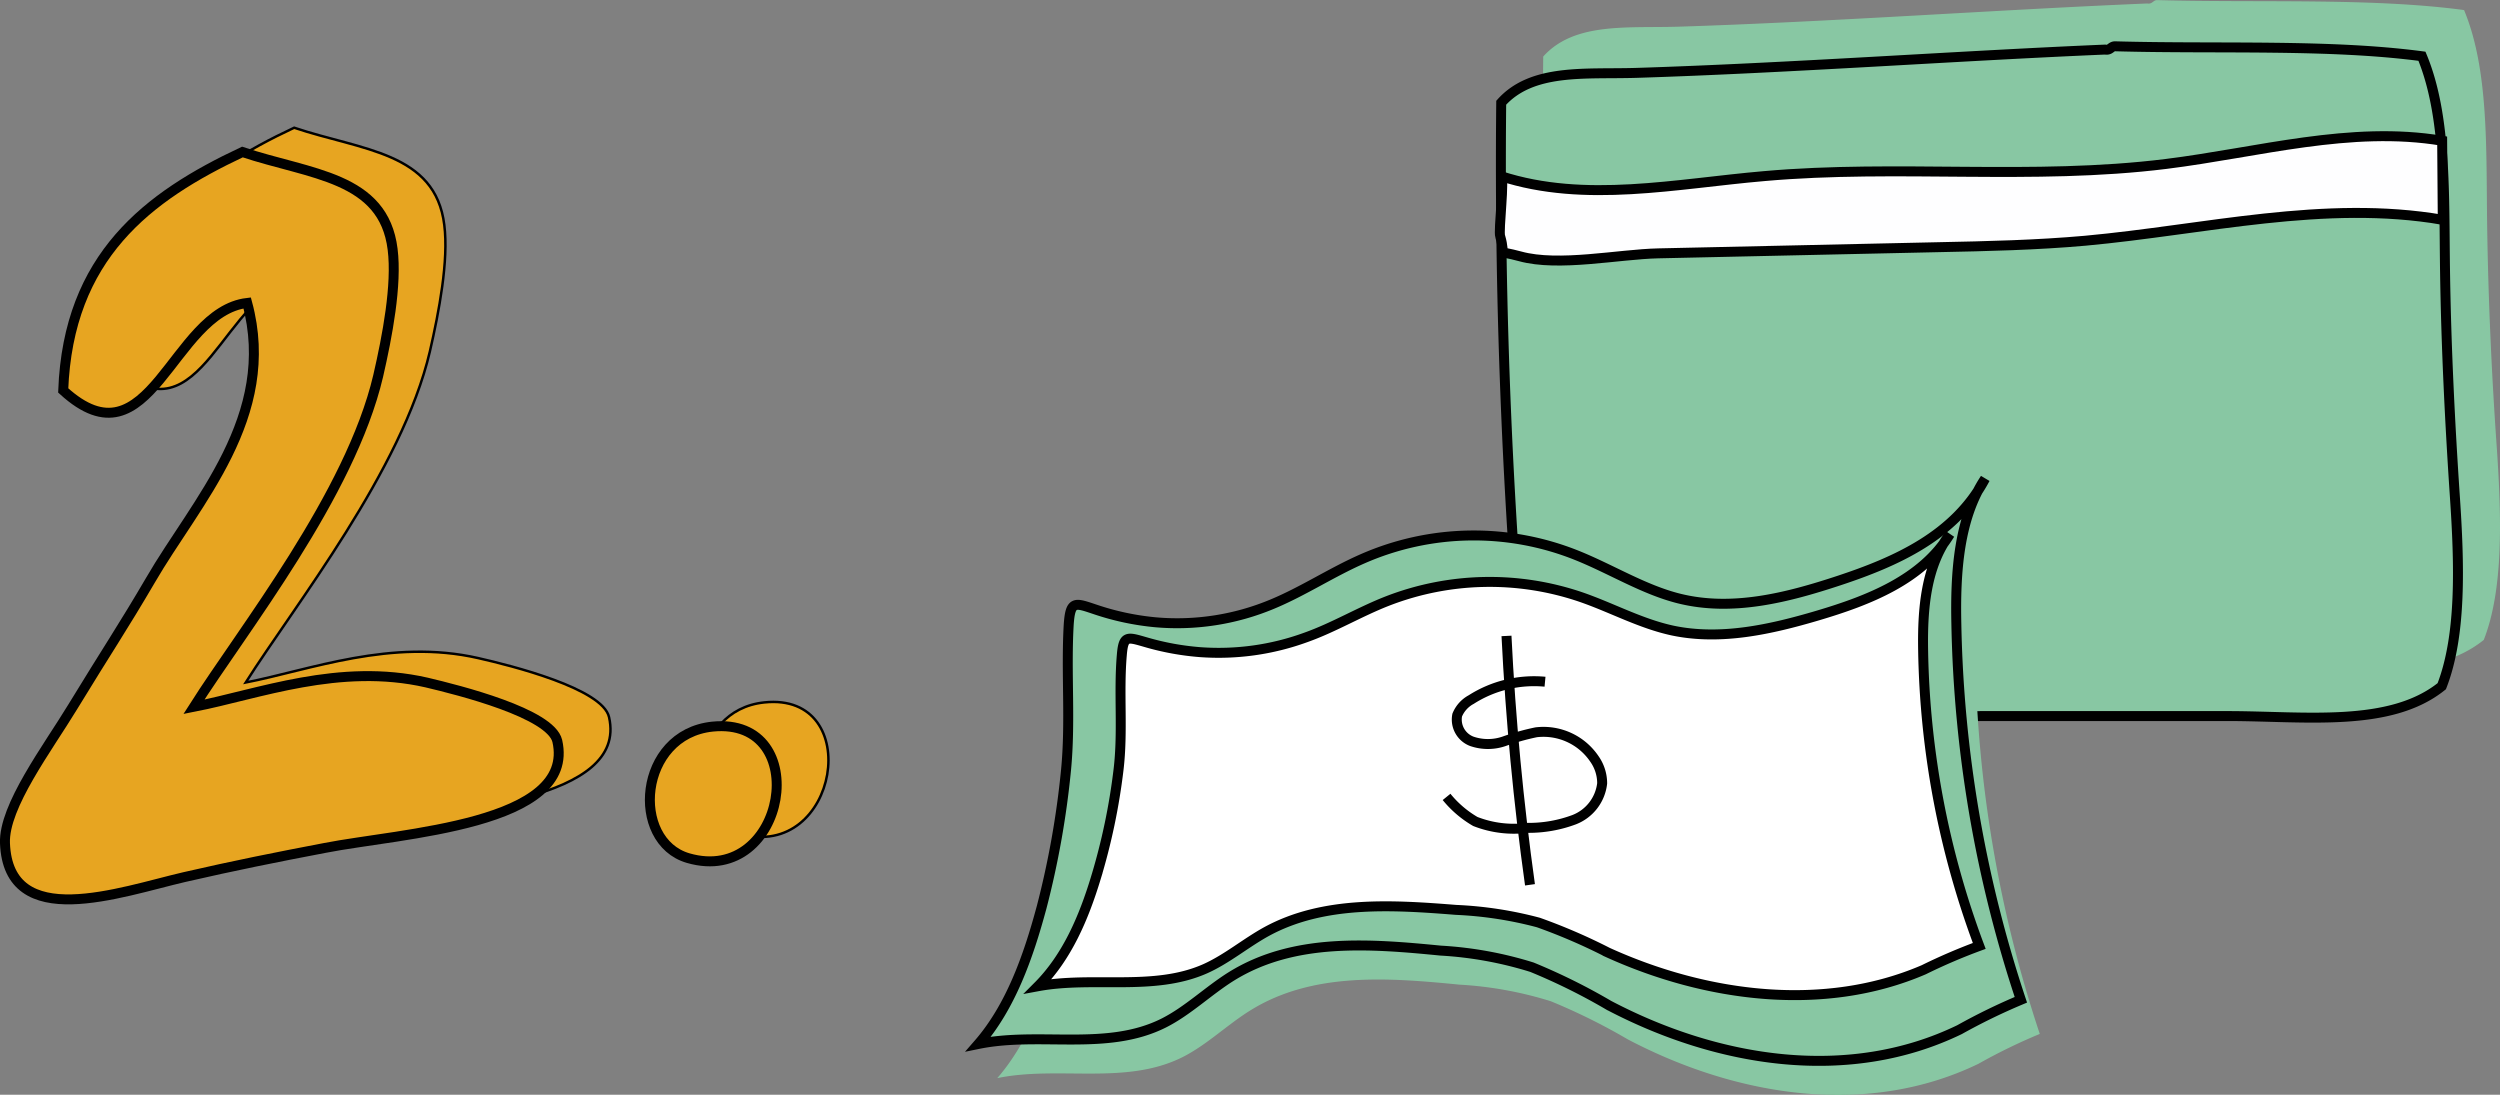 <svg id="Capa_1" data-name="Capa 1" xmlns="http://www.w3.org/2000/svg" viewBox="0 0 251.13 109.97"><rect x="0" y="0" width="251.13" height="109.97" fill="#808080" stroke="none"/><defs><style>.cls-1,.cls-2{fill:#88c7a3;}.cls-1,.cls-2,.cls-3,.cls-4,.cls-5,.cls-6,.cls-7{fill-rule:evenodd;}.cls-2,.cls-3,.cls-4,.cls-5,.cls-6,.cls-7{stroke:#000;stroke-miterlimit:10;}.cls-3{fill:#fefeff;}.cls-4{fill:#fff;}.cls-5{fill:none;}.cls-6,.cls-7{fill:#e7a521;}.cls-6{stroke-width:0.25px;}</style></defs><path class="cls-1" d="M530.53,388.09c-.11-7.81.17-15.65-2.32-21.64-9.37-1.25-20.51-.71-30.83-1-.42,0-.46.43-1,.34-14.89.62-31.79,1.85-47.08,2.33-5.12.16-10.47-.48-13.59,3a595.42,595.42,0,0,0,2.65,62.6c13.71,1,30-1,46.08-1h24.2c7.81,0,16.35,1.2,21.55-3,2-5.12,1.77-12.32,1.33-19C531,403.44,530.64,395.68,530.53,388.09Z" transform="translate(-280.69 -365.44)"/><path class="cls-2" d="M526.3,392.74c-.12-7.81.17-15.65-2.32-21.65-9.37-1.24-20.51-.71-30.83-1-.42,0-.47.43-1,.33-14.88.63-31.78,1.86-47.07,2.34-5.12.16-10.47-.48-13.59,3a595.61,595.61,0,0,0,2.65,62.61c13.71,1,30-1,46.08-1h24.2c7.81,0,16.34,1.2,21.55-3,2-5.12,1.77-12.31,1.32-19C526.8,408.08,526.41,400.32,526.3,392.74Z" transform="translate(-280.69 -365.44)"/><path class="cls-3" d="M431.45,383.13c8.46,2.75,17.6.76,26.46,0,13.41-1.19,27,.44,40.35-1.22,9.26-1.15,18.56-3.87,27.75-2.33l.06,7.94c-11.86-2.05-23.92,1-35.9,2.1-4.92.44-9.85.55-14.78.65l-28.13.62c-4,.09-10,1.37-13.87.3-2.48-.68-1.38.13-2-2C431.18,388.64,431.88,383.27,431.45,383.13Z" transform="translate(-280.69 -365.44)"/><path class="cls-1" d="M410.34,429.57c3.12-1.3,6-3.22,9.1-4.58a27.84,27.84,0,0,1,21.52-.34c3.45,1.38,6.7,3.44,10.26,4.33,5.35,1.34,10.88-.08,16.11-1.81C473,425.3,479,422.68,482,416.94c-2.67,4-3,9.51-2.89,14.61a126.74,126.74,0,0,0,6.48,37.75,57.17,57.17,0,0,0-6.16,3c-11.1,5.37-24.17,3.35-35.22-2.45a61.67,61.67,0,0,0-7.73-3.83,37.87,37.87,0,0,0-9.18-1.67c-7.14-.7-14.75-1.3-21,2.58-2.34,1.45-4.39,3.48-6.82,4.7-5.73,2.87-12.45.84-18.61,2.11,3.21-3.7,5-8.71,6.35-13.73a89.14,89.14,0,0,0,2.45-13.75c.48-4.88,0-9.74.27-14.58.16-2.53.61-2.28,2.67-1.6a26.43,26.43,0,0,0,6.06,1.3A25,25,0,0,0,410.34,429.57Z" transform="translate(-280.69 -365.44)"/><path class="cls-2" d="M408.46,426.14c3.12-1.29,6-3.21,9.11-4.57a27.79,27.79,0,0,1,21.52-.34c3.44,1.38,6.7,3.44,10.25,4.33,5.35,1.34,10.88-.08,16.11-1.81,5.64-1.87,11.62-4.49,14.65-10.23-2.67,4-3,9.5-2.89,14.61a126.94,126.94,0,0,0,6.48,37.74,61.2,61.2,0,0,0-6.16,3c-11.09,5.38-24.17,3.36-35.22-2.44a61,61,0,0,0-7.73-3.83,37.87,37.87,0,0,0-9.18-1.67c-7.14-.7-14.74-1.3-21,2.58-2.33,1.45-4.39,3.48-6.82,4.7-5.73,2.87-12.44.84-18.61,2.1,3.22-3.7,5-8.7,6.35-13.72a89.14,89.14,0,0,0,2.45-13.75c.48-4.88,0-9.75.27-14.58.16-2.54.62-2.28,2.67-1.6a26.53,26.53,0,0,0,6.06,1.29A24.75,24.75,0,0,0,408.46,426.14Z" transform="translate(-280.69 -365.44)"/><path class="cls-4" d="M411.86,429.47c2.82-1,5.43-2.58,8.24-3.67a28.4,28.4,0,0,1,19.41-.38c3.1,1.07,6,2.68,9.24,3.37,4.81,1,9.81-.12,14.54-1.52,5.09-1.51,10.5-3.61,13.27-8.17-2.43,3.21-2.75,7.53-2.69,11.57a88.63,88.63,0,0,0,5.64,29.79,58,58,0,0,0-5.57,2.39c-10,4.31-21.82,2.78-31.76-1.74a58.19,58.19,0,0,0-6.95-3,38.48,38.48,0,0,0-8.28-1.27c-6.43-.51-13.29-.94-19,2.16-2.12,1.16-4,2.77-6.19,3.75-5.18,2.3-11.23.73-16.8,1.76,2.93-2.94,4.6-6.9,5.81-10.88a63.2,63.2,0,0,0,2.28-10.88c.46-3.86,0-7.7.33-11.52.16-2,.56-1.81,2.41-1.28a26.76,26.76,0,0,0,5.46,1A25.54,25.54,0,0,0,411.86,429.47Z" transform="translate(-280.69 -365.44)"/><path class="cls-5" d="M435.89,433.92a11.74,11.74,0,0,0-7.41,1.79,3.1,3.1,0,0,0-1.41,1.56,2.34,2.34,0,0,0,1.47,2.64,5,5,0,0,0,3.23,0A23.86,23.86,0,0,1,435,439a6.17,6.17,0,0,1,5.84,2.66,4.25,4.25,0,0,1,.79,2.47,4.45,4.45,0,0,1-2.79,3.64,13,13,0,0,1-4.72.83,10.6,10.6,0,0,1-5.23-.64,10.49,10.49,0,0,1-2.89-2.47" transform="translate(-280.69 -365.44)"/><path class="cls-5" d="M434.38,454.32c-1.16-8.3-1.95-16.66-2.36-25" transform="translate(-280.69 -365.44)"/><path class="cls-6" d="M328.74,431.55c-8.76-2-16.92,1.19-23.37,2.45,4.93-7.77,15.71-21.31,18.5-33.25.92-4,1.9-9.14,1.45-12.71-.89-7.32-8.29-7.49-15.08-9.77-9.51,4.46-17.48,10.46-18,24,8.75,8,10.87-7.89,18.48-8.8,3.08,11.43-5.17,20-9.73,27.87-2.74,4.7-4.37,7.1-7.79,12.71-2.52,4.14-6.95,10-6.81,13.7.33,9,11.56,4.91,18,3.41,5-1.15,9.24-2,14.11-2.93,7.63-1.51,25.29-2.3,23.37-10.75C341.23,434.6,332,432.29,328.74,431.55Z" transform="translate(-280.69 -365.44)"/><path class="cls-6" d="M357.46,436c-7.47.77-8.3,11.51-2.44,13.2C364.93,452,367.67,434.92,357.46,436Z" transform="translate(-280.69 -365.44)"/><path class="cls-7" d="M323.54,434c-8.76-2-16.91,1.18-23.37,2.44,4.93-7.77,15.71-21.31,18.51-33.24.92-4,1.9-9.15,1.45-12.72-.9-7.32-8.29-7.49-15.09-9.77-9.51,4.47-17.48,10.46-18,23.95,8.75,8,10.88-7.89,18.48-8.79,3.09,11.43-5.17,20-9.72,27.86-2.75,4.7-4.38,7.1-7.8,12.71-2.52,4.15-6.95,10-6.81,13.7.34,9,11.56,4.91,18,3.41,5-1.15,9.24-2,14.12-2.93,7.62-1.5,25.29-2.3,23.36-10.75C336,437.08,326.79,434.77,323.54,434Z" transform="translate(-280.69 -365.44)"/><path class="cls-7" d="M352.26,438.43c-7.47.77-8.29,11.51-2.44,13.21C359.73,454.51,362.48,437.4,352.26,438.43Z" transform="translate(-280.69 -365.44)"/></svg>